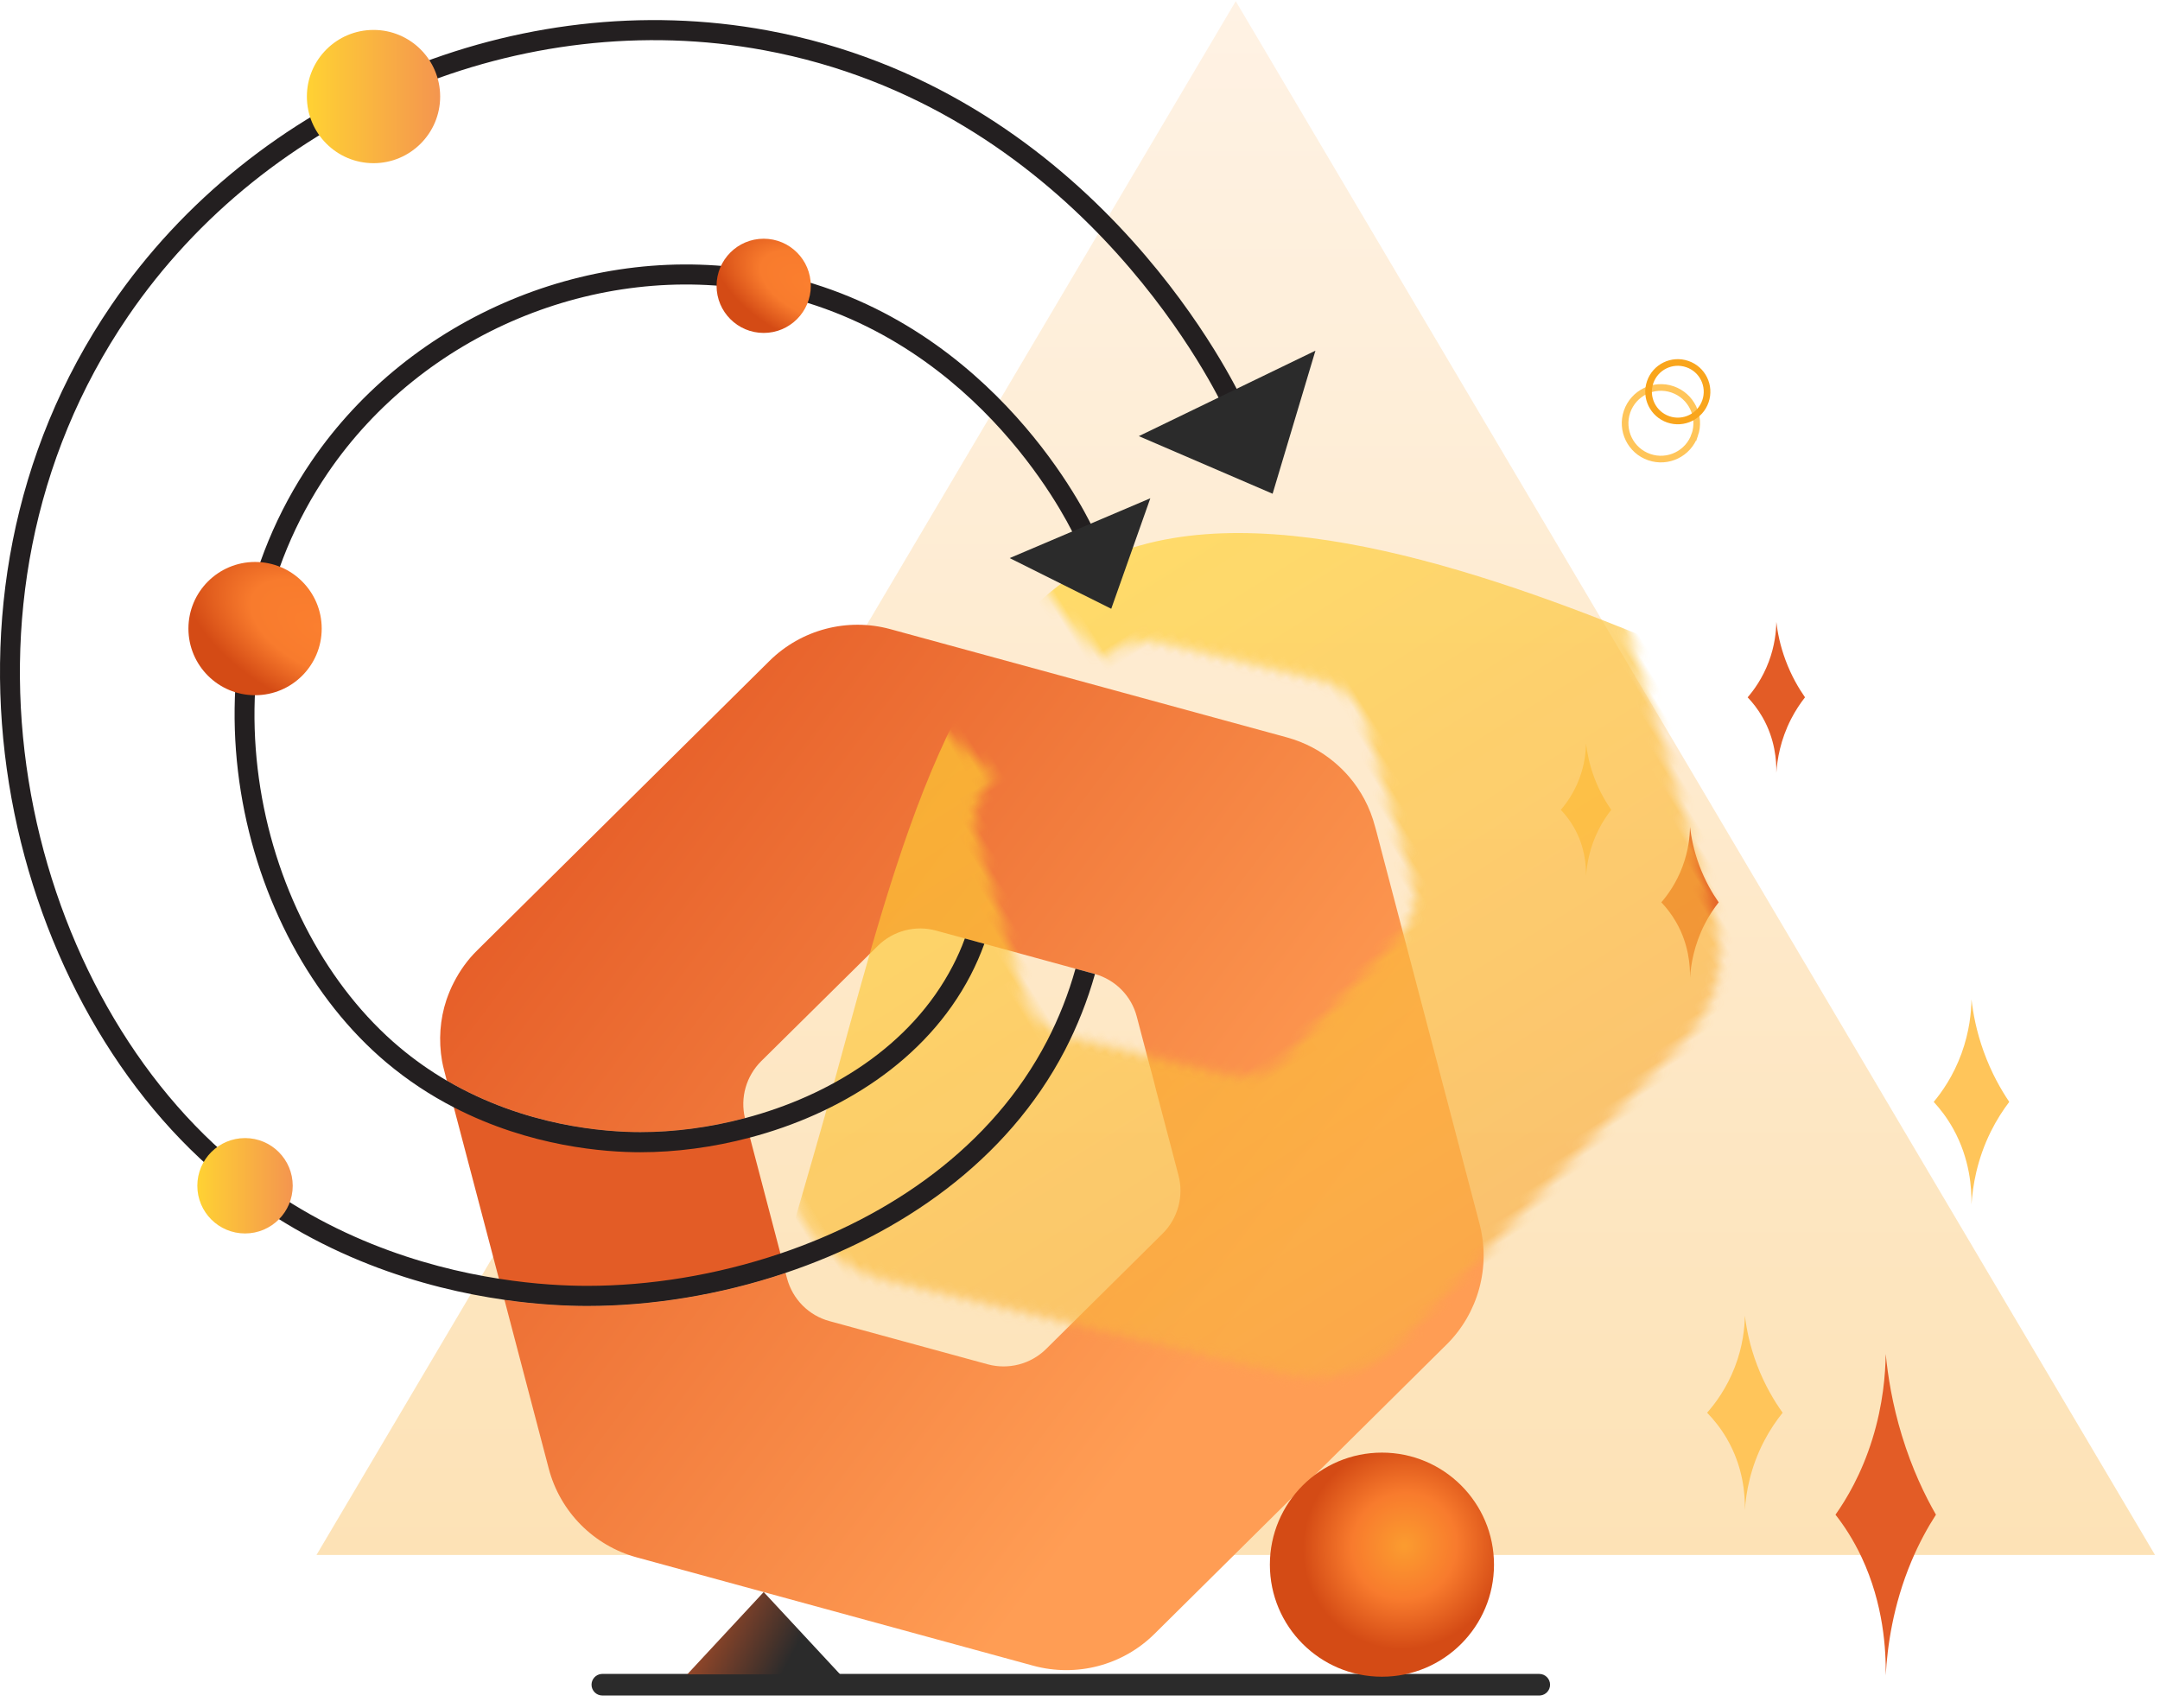 <svg xmlns="http://www.w3.org/2000/svg" xmlns:xlink="http://www.w3.org/1999/xlink" width="215" height="170" viewBox="0 0 215 170">
    <defs>
        <linearGradient id="xwnklqm43a" x1="50%" x2="50%" y1="0%" y2="100%">
            <stop offset="0%" stop-color="#FFD8AD"/>
            <stop offset="100%" stop-color="#FAA61B"/>
        </linearGradient>
        <linearGradient id="eht9nx7igc" x1="74.676%" x2="8.952%" y1="68.11%" y2="17.572%">
            <stop offset="0%" stop-color="#FF9D54"/>
            <stop offset="100%" stop-color="#E55C27"/>
        </linearGradient>
        <linearGradient id="tpxq3uiked" x1="100%" x2="0%" y1="50%" y2="50%">
            <stop offset="0%" stop-color="#F4954F"/>
            <stop offset="100%" stop-color="#FFD233"/>
        </linearGradient>
        <linearGradient id="vu91izovbh" x1="74.771%" x2="-28.456%" y1="55.247%" y2="25.33%">
            <stop offset="0%" stop-color="#2B2B2B"/>
            <stop offset="100%" stop-color="#E55C27"/>
        </linearGradient>
        <linearGradient id="1x74wdn14i" x1="100%" x2="0%" y1="50%" y2="50%">
            <stop offset="0%" stop-color="#F4954F"/>
            <stop offset="100%" stop-color="#FFD233"/>
        </linearGradient>
        <radialGradient id="6naub4gtzg" cx="60.003%" cy="41.677%" r="44.851%" fx="60.003%" fy="41.677%" gradientTransform="rotate(-150.279 .598 .424) scale(1 1.035)">
            <stop offset="0%" stop-color="#FB9C2F"/>
            <stop offset="51.402%" stop-color="#F87B2D"/>
            <stop offset="100%" stop-color="#D44B15"/>
        </radialGradient>
        <radialGradient id="n0s7vckb0k" cx="100%" cy="50%" r="111.803%" fx="100%" fy="50%" gradientTransform="matrix(-.894 -.447 .234 -.469 1.777 1.182)">
            <stop offset="0%" stop-color="#FB7F2F"/>
            <stop offset="51.402%" stop-color="#F87B2D"/>
            <stop offset="100%" stop-color="#D44B15"/>
        </radialGradient>
        <radialGradient id="7wkd6pa4cl" cx="100%" cy="50%" r="111.813%" fx="100%" fy="50%" gradientTransform="matrix(-.894 -.447 .234 -.469 1.777 1.181)">
            <stop offset="0%" stop-color="#FB7F2F"/>
            <stop offset="51.402%" stop-color="#F87B2D"/>
            <stop offset="100%" stop-color="#D44B15"/>
        </radialGradient>
        <filter id="fnonjopqje" width="155.9%" height="149.7%" x="-27.9%" y="-24.8%" filterUnits="objectBoundingBox">
            <feGaussianBlur in="SourceGraphic" stdDeviation="12.633"/>
        </filter>
        <filter id="qz10ubpj8j" width="100%" height="100%" x="0%" y="0%" filterUnits="objectBoundingBox">
            <feGaussianBlur in="SourceGraphic"/>
        </filter>
        <filter id="spqpbgdn1m" width="100%" height="100%" x="0%" y="0%" filterUnits="objectBoundingBox">
            <feGaussianBlur in="SourceGraphic"/>
        </filter>
        <path id="0u4rc0onfb" d="M100.17 72.415l-29.08 28.81c-3.159 3.121-7.739 4.32-12.029 3.16l-39.49-10.789c-4.29-1.17-7.63-4.54-8.76-8.84l-4.41-16.8c3.42.49 6.28.61 8.22.61h.05c6.27 0 13.11-1.07 19.71-3.29l.14.52c.55 2.09 2.16 3.72 4.23 4.28l15.75 4.3c2.07.56 4.29-.02 5.81-1.52l11.6-11.49c1.52-1.51 2.13-3.73 1.58-5.8l-2.24-8.53-.22-.88-.22-.83-.25-.92-1.22-4.64c-.53-2.05-2.12-3.66-4.16-4.24l-1.94-.53-9.07-2.48-1.94-.53-2.86-.78c-2.07-.57-4.28.01-5.81 1.52l-11.61 11.48c-1.49 1.49-2.1 3.63-1.61 5.67-3.52.94-7.08 1.39-10.4 1.39h-.03c-3.49 0-11.46-.57-19.25-5.13l-.25-.97c-.09-.33-.16-.65-.22-.97-.36-2.06-.21-4.17.44-6.11.21-.6.45-1.192.75-1.76.59-1.15 1.36-2.23 2.31-3.16l29.09-28.81c3.16-3.12 7.74-4.33 12.03-3.16l39.49 10.78c1.77.49 3.37 1.34 4.72 2.48.52.438 1 .91 1.44 1.42 1.21 1.41 2.11 3.1 2.59 4.95l.14.5.62 2.37 9.65 36.71c1.12 4.3-.13 8.88-3.29 12.01"/>
    </defs>
    <g fill="none" fill-rule="evenodd">
        <g>
            <g>
                <g>
                    <g>
                        <path fill="url(#xwnklqm43a)" fill-rule="nonzero" d="M92.05 0.059L0.55 154.729 183.55 154.729z" opacity=".32" transform="translate(-854 -1630) translate(854 1630) translate(30) translate(.953 .059)"/>
                        <g>
                            <path fill="#FFC55A" d="M22.435 79.404c-.61.76-1.252 1.69-1.832 2.797-1.395 2.663-1.808 5.17-1.927 6.87.028-1.512-.154-4.28-1.806-7.107-.62-1.06-1.316-1.905-1.953-2.56.806-.915 1.944-2.43 2.762-4.552.802-2.08.977-3.917.997-5.114.16 1.32.493 3.02 1.21 4.907.77 2.027 1.734 3.619 2.55 4.76" transform="translate(-854 -1630) translate(854 1630) translate(30) translate(.953 .059) translate(124.05 61.166)"/>
                            <path fill="#E35C26" d="M16.07 28.598c-.464.59-.951 1.31-1.392 2.17-1.059 2.067-1.373 4.012-1.463 5.332.02-1.174-.117-3.322-1.372-5.515-.47-.824-.999-1.48-1.483-1.987.612-.71 1.477-1.886 2.098-3.533.609-1.615.741-3.04.757-3.97.12 1.026.374 2.347.918 3.81.585 1.572 1.318 2.807 1.937 3.693M24.663 8.19c-.464.59-.951 1.31-1.392 2.17-1.059 2.067-1.373 4.012-1.463 5.332.02-1.174-.117-3.322-1.372-5.515-.47-.824-1-1.48-1.483-1.987.612-.71 1.476-1.886 2.098-3.533.608-1.615.741-3.04.757-3.97.12 1.027.374 2.347.918 3.81.585 1.572 1.318 2.807 1.937 3.693" transform="translate(-854 -1630) translate(854 1630) translate(30) translate(.953 .059) translate(124.05 61.166)"/>
                            <path fill="#FFC55A" d="M5.375 19.39c-.408.518-.836 1.151-1.223 1.907-.931 1.816-1.207 3.526-1.286 4.686.019-1.032-.103-2.92-1.205-4.848-.415-.723-.878-1.3-1.304-1.746.537-.624 1.297-1.658 1.843-3.105.535-1.418.653-2.671.666-3.489.106.902.329 2.062.807 3.348.514 1.383 1.159 2.468 1.702 3.246" transform="translate(-854 -1630) translate(854 1630) translate(30) translate(.953 .059) translate(124.05 61.166)"/>
                        </g>
                    </g>
                    <g stroke-width=".661">
                        <path stroke="#FFC55A" d="M5.558 7.362C3.926 8.463 1.71 8.032.61 6.4c-1.1-1.631-.67-3.846.96-4.947 1.633-1.1 3.848-.671 4.949.96 1.101 1.633.67 3.848-.961 4.95z" transform="translate(-854 -1630) translate(854 1630) translate(30) rotate(-37 125.821 -173.62)"/>
                        <path stroke="#F9A51C" d="M8.426 5.324c-1.332.9-3.141.548-4.04-.784-.9-1.334-.548-3.143.784-4.042 1.333-.9 3.143-.548 4.041.786.9 1.332.548 3.141-.785 4.04z" transform="translate(-854 -1630) translate(854 1630) translate(30) rotate(-37 125.821 -173.62)"/>
                    </g>
                    <path fill="#E35C26" d="M162.698 150.778c-.812 1.259-1.665 2.795-2.436 4.628-1.855 4.409-2.406 8.557-2.564 11.372.037-2.504-.204-7.085-2.401-11.764-.825-1.755-1.75-3.154-2.599-4.236 1.072-1.515 2.586-4.022 3.674-7.535 1.067-3.443 1.3-6.484 1.326-8.465.213 2.188.656 5.001 1.61 8.123 1.023 3.355 2.307 5.989 3.39 7.877" transform="translate(-854 -1630) translate(854 1630) translate(30)"/>
                    <path fill="#FFC55A" d="M169.995 109.686c-.61.803-1.252 1.783-1.833 2.952-1.394 2.812-1.808 5.457-1.927 7.252.028-1.597-.154-4.518-1.806-7.503-.62-1.119-1.315-2.01-1.953-2.7.806-.967 1.944-2.566 2.762-4.806.802-2.196.977-4.135.997-5.399.16 1.396.493 3.19 1.21 5.18.77 2.14 1.735 3.82 2.55 5.024" transform="translate(-854 -1630) translate(854 1630) translate(30)"/>
                    <g fill="#2B2B2B" fill-rule="nonzero">
                        <path d="M93.262 0c.593 0 1.074.48 1.074 1.074 0 .554-.419 1.01-.957 1.068l-.117.006H0c-.593 0-1.074-.48-1.074-1.074 0-.554.419-1.01.957-1.068L0 0h93.262z" transform="translate(-854 -1630) translate(854 1630) translate(30) translate(29.953 166.63)"/>
                    </g>
                </g>
                <g>
                    <path fill="#E35C26" d="M77.68 123.78l-3.03-11.542-.47-1.789-.03-.14c-3.52.94-7.08 1.39-10.4 1.39h-.03c-3.49 0-11.46-.57-19.25-5.13l.7 2.66 4.49 17.06.55 2.1c3.42.49 6.282.61 8.22.61h.05c6.27 0 13.11-1.07 19.712-3.29l-.511-1.93z" transform="translate(-854 -1630) translate(854 1630) translate(0 1)"/>
                    <g transform="translate(-854 -1630) translate(854 1630) translate(0 1) translate(43.81 60.433)">
                        <mask id="tthdmdfnpf" fill="#fff">
                            <use xlink:href="#0u4rc0onfb"/>
                        </mask>
                        <use fill="url(#eht9nx7igc)" fill-rule="nonzero" xlink:href="#0u4rc0onfb"/>
                        <path fill="url(#tpxq3uiked)" fill-rule="nonzero" d="M138.093-3.2c10.666 11.352 16.913 30.313 18.738 51.69 1.73 21.255-.96 44.805-11.627 61.955-10.667 17.028-29.406 27.777-45.646 24.637-16.144-3.26-29.79-20.29-45.358-37.439-15.663-17.15-33.153-34.299-32.576-50.724.576-16.425 19.219-32.125 34.883-43.477 15.567-11.353 28.06-18.357 41.898-20.048 13.838-1.691 28.925 1.932 39.688 13.405z" filter="url(#fnonjopqje)" mask="url(#tthdmdfnpf)" opacity=".811" transform="rotate(58 89.462 59.313)"/>
                    </g>
                    <path fill="url(#6naub4gtzg)" fill-rule="nonzero" d="M148.708 154.754c0 6.16-4.993 11.154-11.153 11.154s-11.155-4.994-11.155-11.154 4.995-11.154 11.155-11.154c6.16 0 11.153 4.994 11.153 11.154" transform="translate(-854 -1630) translate(854 1630) translate(0 1)"/>
                    <path fill="url(#vu91izovbh)" fill-rule="nonzero" d="M76.016 157.48L68.407 165.671 83.624 165.671z" transform="translate(-854 -1630) translate(854 1630) translate(0 1)"/>
                    <path fill="#231F20" d="M108.25 52.78c-.5.238-1.09.028-1.33-.472-1-2.08-10.36-20.449-31.19-24.309-16.35-3.02-33.66 4.23-43.08 18.05-13.27 19.45-7.05 45.27 7.09 57.18 1.54 1.3 3.13 2.4 4.73 3.34 7.79 4.56 15.76 5.13 19.25 5.13h.03c3.32 0 6.88-.45 10.4-1.39 8.36-2.21 16.51-7.12 20.68-15.15.46-.88.87-1.8 1.21-2.74l1.94.53c-.39 1.08-.85 2.12-1.37 3.13-4.46 8.58-13.11 13.82-21.96 16.16-3.69.98-7.42 1.46-10.9 1.46h-.03c-3.43 0-10.91-.52-18.55-4.47-2.26-1.16-4.53-2.63-6.72-4.47-14.8-12.47-21.33-39.49-7.45-59.84 9.86-14.46 27.99-22.05 45.09-18.88 21.8 4.03 31.59 23.23 32.63 25.41.24.5.03 1.09-.47 1.33" transform="translate(-854 -1630) translate(854 1630) translate(0 1)"/>
                    <g fill="#231F20">
                        <path d="M123.201 39.508c-.5.24-1.1.03-1.34-.47-1.46-3.06-15.22-30.051-45.82-35.71-24.03-4.45-49.47 6.21-63.31 26.51-19.49 28.58-10.35 66.52 10.42 84.02 8.97 7.56 19.01 10.59 26.51 11.76 3.67.58 6.73.71 8.77.71h.05c6.11 0 12.78-1.05 19.2-3.22 10.88-3.67 21.04-10.58 26.54-21.16 1.18-2.28 2.13-4.68 2.83-7.19l1.94.53c-.74 2.64-1.75 5.18-2.99 7.58-5.78 11.119-16.44 18.36-27.81 22.17-6.6 2.22-13.44 3.29-19.71 3.29h-.05c-1.94 0-4.8-.12-8.22-.61-7.86-1.12-18.7-4.2-28.35-12.33-21.44-18.06-30.88-57.2-10.78-86.68 14.28-20.94 40.53-31.93 65.32-27.35 31.58 5.84 45.75 33.66 47.27 36.82.24.49.03 1.09-.47 1.33" transform="translate(-854 -1630) translate(854 1630) translate(0 1) translate(0 .671)"/>
                    </g>
                    <path fill="url(#1x74wdn14i)" fill-rule="nonzero" d="M29.137 117.037c0 2.622-2.125 4.747-4.747 4.747s-4.748-2.125-4.748-4.747 2.126-4.748 4.748-4.748c2.622 0 4.747 2.126 4.747 4.748" filter="url(#qz10ubpj8j)" transform="translate(-854 -1630) translate(854 1630) translate(0 1)"/>
                    <path fill="#2B2B2B" d="M126.311 48.368L131.313 34.368 113.313 41.945z" transform="translate(-854 -1630) translate(854 1630) translate(0 1) rotate(-3 122.313 41.368)"/>
                    <path fill="#2B2B2B" d="M110.61 59.6L114.5 48.6 100.5 54.554z" transform="translate(-854 -1630) translate(854 1630) translate(0 1)"/>
                    <path fill="url(#n0s7vckb0k)" fill-rule="nonzero" d="M32.022 61.573c0 3.663-2.97 6.632-6.632 6.632-3.663 0-6.634-2.969-6.634-6.632s2.97-6.633 6.634-6.633c3.662 0 6.632 2.97 6.632 6.633" transform="translate(-854 -1630) translate(854 1630) translate(0 1)"/>
                    <path fill="url(#7wkd6pa4cl)" fill-rule="nonzero" d="M80.705 27.452c0 2.591-2.1 4.69-4.689 4.69-2.591 0-4.691-2.099-4.691-4.69 0-2.59 2.1-4.689 4.691-4.689 2.589 0 4.689 2.1 4.689 4.69" transform="translate(-854 -1630) translate(854 1630) translate(0 1)"/>
                    <path fill="url(#1x74wdn14i)" fill-rule="nonzero" d="M43.812 8.611c0 3.663-2.97 6.633-6.633 6.633s-6.633-2.97-6.633-6.633 2.97-6.632 6.633-6.632 6.633 2.97 6.633 6.632" filter="url(#spqpbgdn1m)" transform="translate(-854 -1630) translate(854 1630) translate(0 1)"/>
                </g>
            </g>
        </g>
    </g>
</svg>
